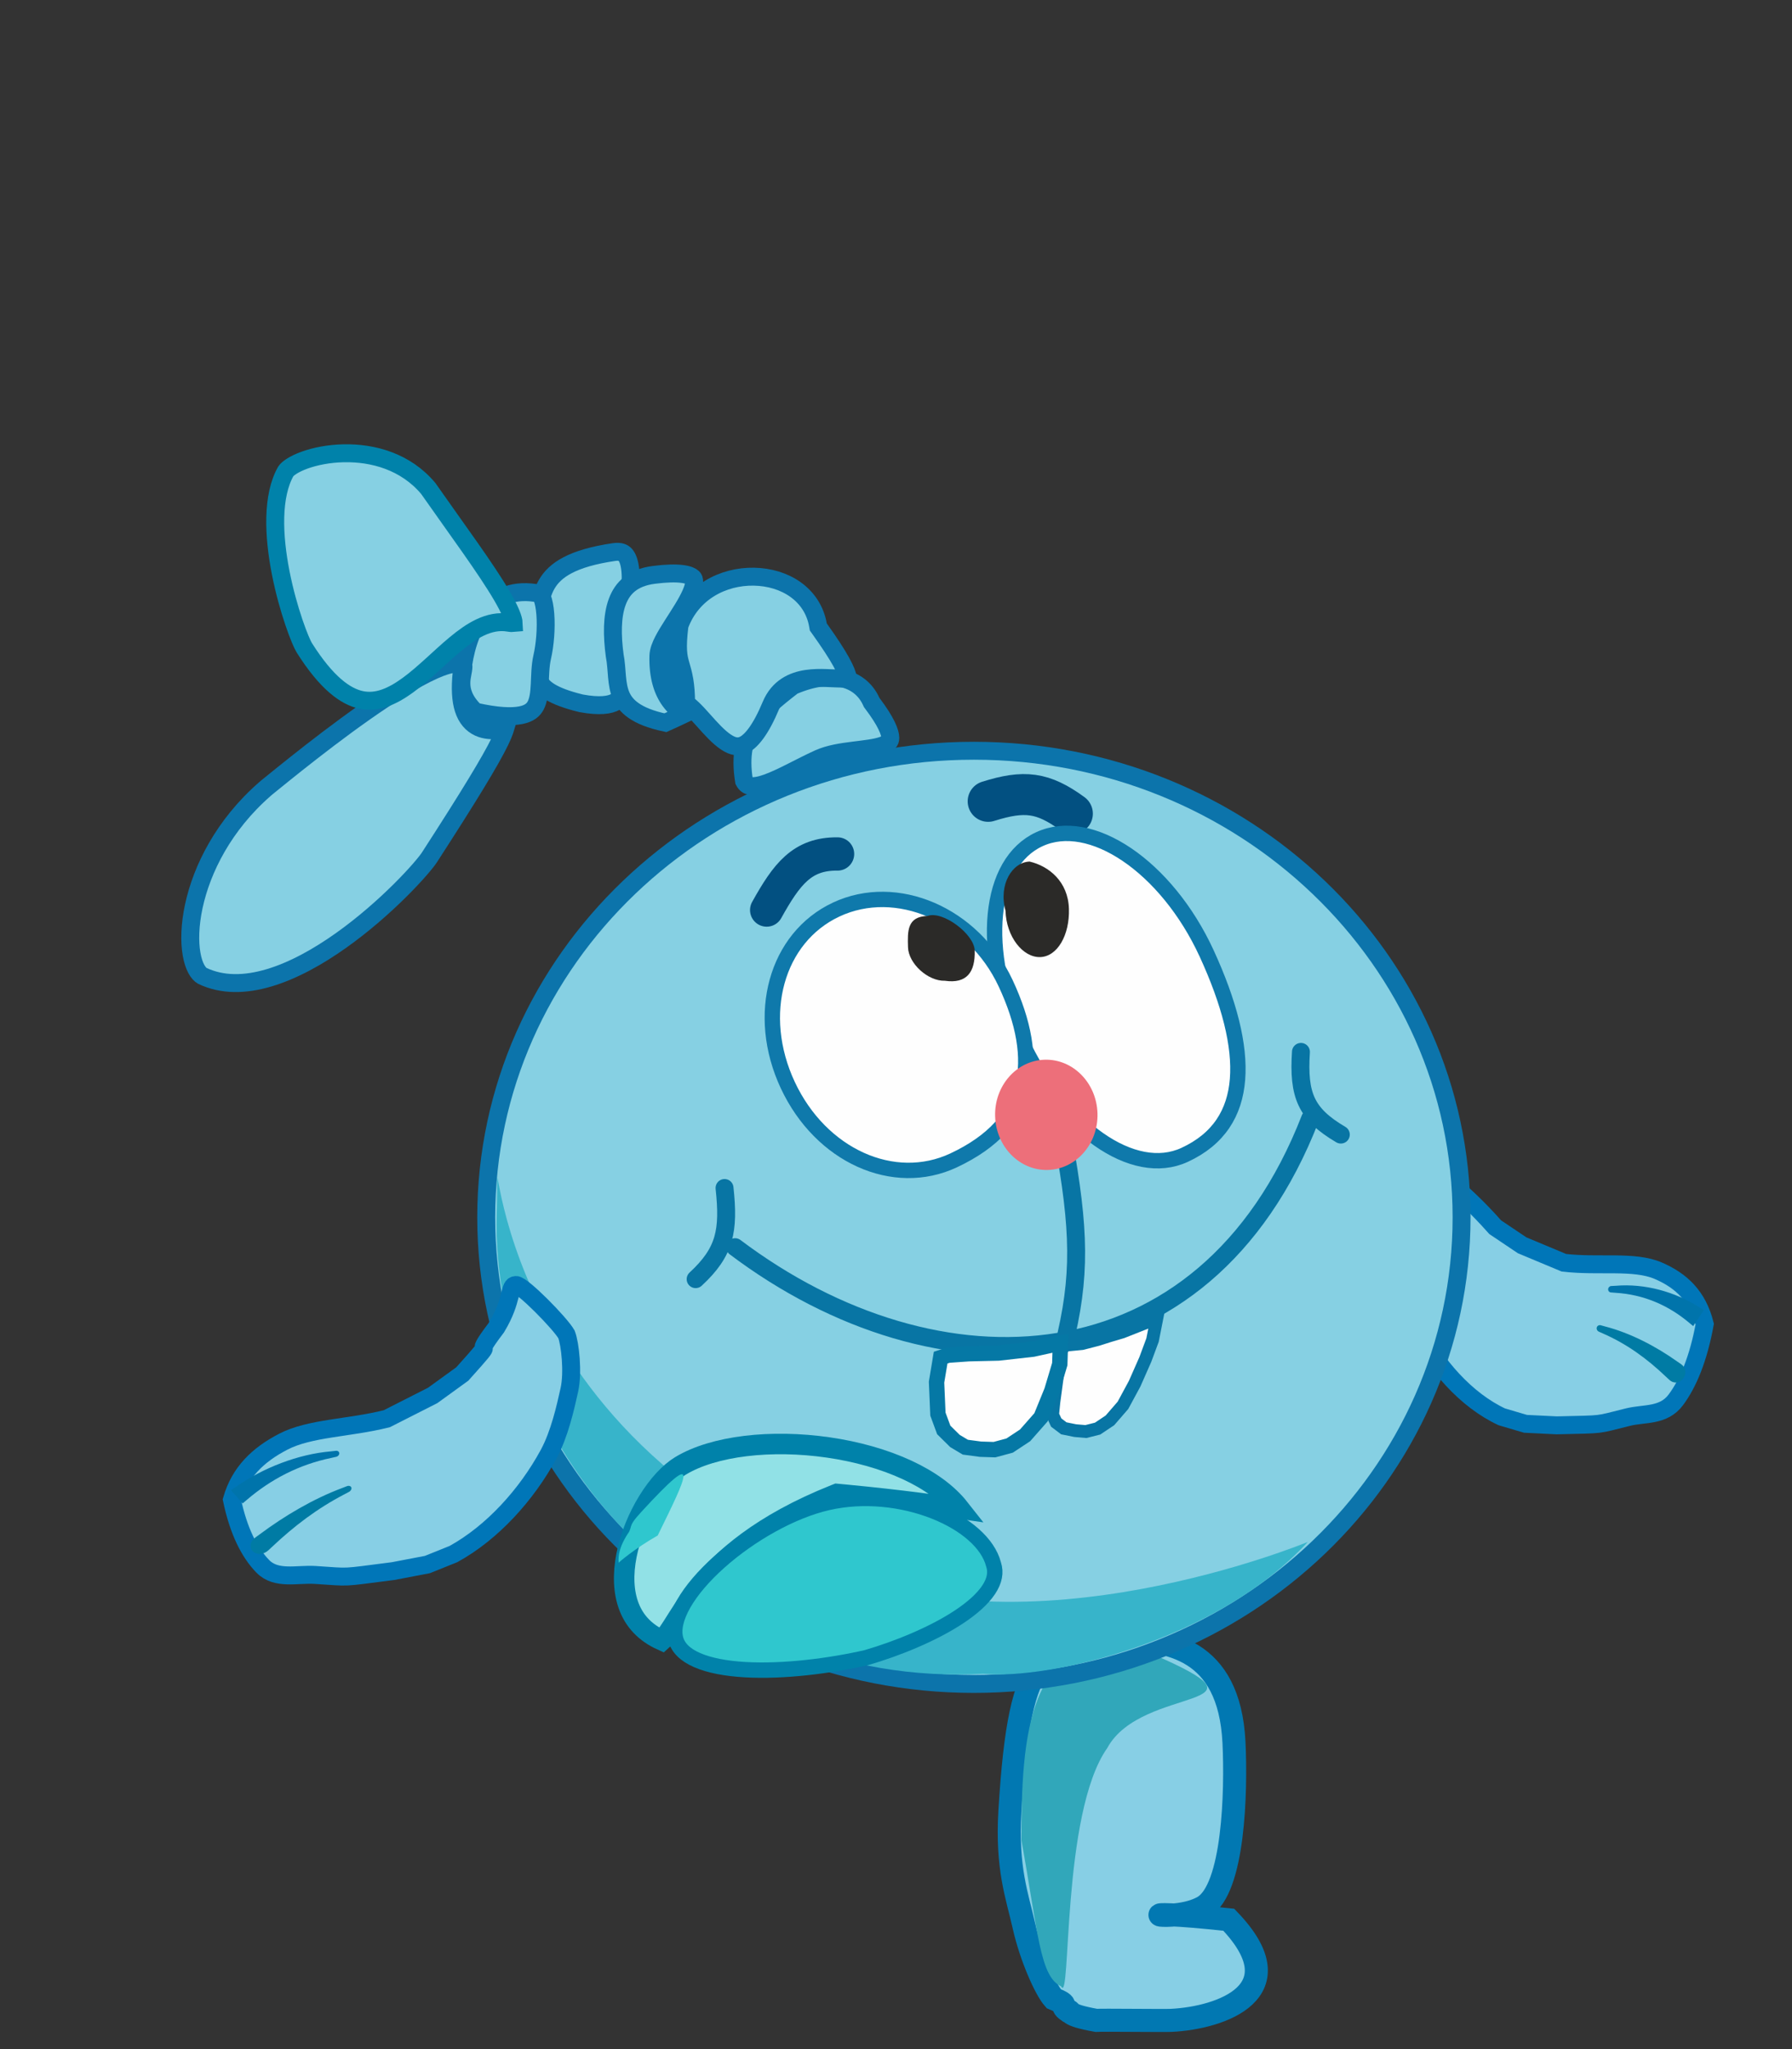 <svg width="700" height="800" viewBox="0 0 700 800" fill="none" xmlns="http://www.w3.org/2000/svg">
<rect x="0" y="0" width="700" height="800" fill="#333333" stroke="none"/>
<g clip-path="url(#clip0_465_683)">
<path d="M544.04 469.682C541.794 463.504 547.482 456.422 549.759 456.036C548.889 453.272 546.18 444.747 552.555 446.579C563.09 461.05 569.376 462.542 584.069 479.124L594.579 486.181L610.884 492.99C624.553 494.593 638.257 492.028 647.749 496.105C656.856 500.018 663.207 506.177 665.915 516.94C663.422 530.54 659.428 540.032 654.647 546.482C649.814 553.001 642.395 551.67 635.965 553.253C622.847 556.48 627.423 555.999 608.105 556.478L595.898 555.882L586.642 553.153C572.795 546.678 560.724 533.122 553.003 517.712C549.156 510.035 547.129 499.356 545.793 492.296C544.462 485.265 542.698 473.88 544.04 469.682Z" fill="#87CFE5" stroke="#0076B8" stroke-width="7"/>
<path d="M629.226 504.58C628.935 504.559 628.661 504.409 628.464 504.175C628.269 503.94 628.166 503.639 628.179 503.329C628.192 503.018 628.322 502.718 628.539 502.485C628.756 502.252 629.043 502.105 629.335 502.086C629.966 502.047 630.578 502.012 631.208 501.983C642.394 501.044 654.364 504.276 663.939 510.492C664.491 510.829 665.013 511.151 665.56 511.497C664.176 513.574 662.791 515.651 661.407 517.727C660.937 517.334 660.491 516.964 660.018 516.581C651.775 509.593 642.078 505.391 631.049 504.727C630.437 504.673 629.842 504.625 629.226 504.58Z" fill="#0074AB"/>
<path d="M624.518 519.883C624.222 519.752 623.977 519.498 623.831 519.189C623.687 518.88 623.653 518.541 623.743 518.235C623.834 517.929 624.042 517.675 624.325 517.517C624.608 517.36 624.943 517.31 625.253 517.393C625.815 517.545 626.347 517.691 626.909 517.85C636.832 520.412 646.727 525.551 655.257 531.616C655.746 531.951 656.212 532.271 656.699 532.608C657.57 533.208 658.159 534.111 658.309 535.156C658.461 536.199 658.162 537.298 657.505 538.175C656.848 539.052 655.896 539.624 654.885 539.73C653.871 539.838 652.882 539.47 652.107 538.744C651.681 538.346 651.276 537.966 650.85 537.572C643.402 530.465 635.461 524.66 626.069 520.578C625.544 520.34 625.047 520.115 624.518 519.883Z" fill="#007BA4"/>
<path d="M482.024 680.298C481.105 661.49 474.414 651.636 466.078 646.356C457.441 640.886 446.029 639.657 434.378 640.226C422.334 640.815 413.1 642.162 406.628 649.911C399.862 658.011 396.5 674 394.5 707C393.136 729.5 397.388 740.318 400 752C402.629 763.757 408.319 776.625 411.588 780.303C418.321 783.086 413.5 782.5 417 785C419.187 785.179 415.5 786.5 428.206 788.781C430.77 788.615 454.492 788.928 457.499 788.781C476.999 787.828 506.998 777.5 479.999 749.5C434.378 744.499 457.999 751.382 469.999 744.499C481.999 737.617 482.952 699.289 482.024 680.298Z" fill="#87CFE5" stroke="#0178B2" stroke-width="9"/>
<path d="M449.5 645.499C400.499 630.499 399 680.499 399 718.499C405.473 754.337 406.183 771.737 414.5 775.499C418.499 783.499 414.5 708 432.499 682.499C445.999 657.499 502 667.999 449.5 645.499Z" fill="#31A7BA"/>
<path d="M380.428 293.102C485.665 293.102 570.928 374.687 570.928 475.269C570.928 575.852 485.665 657.437 380.428 657.437C275.19 657.437 189.928 575.852 189.928 475.269C189.928 374.687 275.19 293.102 380.428 293.102Z" fill="#86D0E3" stroke="#0C74AB" stroke-width="7"/>
<path d="M510.851 601.995C475.421 640.606 409.696 655.952 384.022 653.477C274.138 659.417 191.468 566.249 194.036 473.784C195.644 415.867 180.685 552.493 323.432 610.905C399.94 648.032 510.851 601.995 510.851 601.995Z" fill="#37B4CA"/>
<path d="M299.481 355.294C307.308 341.249 313.33 333.258 327.169 333.402" stroke="#025081" stroke-width="13" stroke-linecap="round"/>
<path d="M309.731 267.758C318.121 264.154 324.863 263.709 329.844 265.043C334.833 266.379 338.373 269.571 340.336 273.903L340.497 274.258L340.732 274.568C343.39 278.086 345.175 280.925 346.29 283.206C347.417 285.511 347.762 287.052 347.775 288.027C347.787 288.879 347.556 289.313 347.251 289.647C346.859 290.078 346.11 290.579 344.759 291.054C341.946 292.044 338.056 292.447 333.366 293.035C328.972 293.585 323.915 294.301 319.811 296.161C316.178 297.807 312.47 299.741 309.059 301.455C305.578 303.203 302.395 304.73 299.559 305.737C296.655 306.768 294.569 307.082 293.156 306.854C292.161 306.693 291.34 306.259 290.645 304.938C289.01 294.905 290.736 288.21 294.121 282.86C297.64 277.3 303.097 272.908 309.731 267.758Z" fill="#86D0E3" stroke="#0C74AB" stroke-width="7"/>
<path d="M374.772 588.936C370.119 583.02 363.072 577.944 354.399 573.916C345.264 569.672 334.566 566.704 323.56 565.113C301.36 561.905 278.827 564.416 265.778 572.323C261.574 574.87 257.04 579.735 253.141 586.056C249.267 592.336 246.198 599.768 244.738 607.162C243.272 614.582 243.482 621.663 245.788 627.492C247.87 632.754 251.801 637.362 258.566 640.406C258.873 640.131 259.213 639.783 259.589 639.339C260.51 638.254 261.49 636.81 262.711 634.9C265.099 631.163 268.176 625.995 272.739 620.29C281.971 608.748 297.16 595.115 326.098 583.573L326.902 583.252L327.762 583.332L330.754 583.615C352.814 585.728 366.748 587.753 374.772 588.936Z" fill="#91E1E6" stroke="#0082AA" stroke-width="8"/>
<path d="M250.543 590.231C244.316 597.001 248.06 595.109 244.161 600.633C261.527 583.343 240.266 597.73 241.674 610.191C240.965 610.514 248.053 604.47 256.912 599.491C268.439 575.977 274.291 564.413 250.543 590.231Z" fill="#2FC7CE"/>
<path d="M386.184 620.684C388.513 617.189 389.146 613.932 388.107 610.787L388.077 610.699L388.054 610.609C385.946 602.606 377.313 594.92 364.861 590.025C352.566 585.193 337.328 583.428 323.302 586.64C309.22 589.865 293.027 599.064 280.964 609.821C274.947 615.187 270.085 620.83 267.042 626.158C263.961 631.551 262.972 636.209 263.926 639.831C264.841 643.305 267.59 646.075 272.359 648.151C277.16 650.24 283.631 651.439 291.11 651.864C306.003 652.711 324.01 650.452 338.496 647.142C350.554 643.618 364.521 637.961 374.716 631.191C379.836 627.792 383.819 624.233 386.184 620.684Z" fill="#2FC7CE" stroke="#0082AA" stroke-width="6"/>
<path d="M386 312.853C400.143 308.411 407.384 309.279 418.897 317.669" stroke="#025081" stroke-width="16" stroke-linecap="round"/>
<path d="M210.554 265.679C209.861 264.142 209.615 262.32 209.58 259.854C209.562 258.62 209.596 257.339 209.623 255.876C209.648 254.5 209.664 253.007 209.611 251.437C209.923 246.496 210.038 242.238 210.554 238.223C211.065 234.239 211.935 230.906 213.576 228.075C216.72 222.648 223.4 217.928 239.834 215.534C242.455 215.152 243.612 215.864 244.318 216.695C245.249 217.79 245.965 219.794 246.241 222.859C246.789 228.941 245.445 236.849 244.362 242.949C243.629 247.075 243.907 251.848 244.141 256.093C244.387 260.562 244.592 264.527 244.041 267.817C243.509 270.994 242.378 272.921 240.403 274.026C238.229 275.243 234.248 275.926 226.968 274.573C215.267 271.723 211.821 268.492 210.554 265.679Z" fill="#86D0E3" stroke="#0C74AB" stroke-width="7"/>
<path d="M259.917 282.16C248.248 279.706 244.309 275.511 242.619 271.627C241.664 269.433 241.275 267.006 241.022 264.265C240.791 261.765 240.661 258.632 240.113 255.874C239.088 248.175 238.993 240.674 241.121 234.941C242.163 232.135 243.711 229.821 245.906 228.074C248.101 226.327 251.137 224.989 255.399 224.442C260.32 223.811 263.896 223.757 266.429 224.074C268.997 224.394 270.134 225.05 270.604 225.493C270.952 225.822 271.195 226.27 271.167 227.229C271.136 228.308 270.748 229.785 269.921 231.68C268.256 235.495 265.386 239.781 262.645 244.081C261.323 246.155 260.028 248.244 259.054 250.148C258.139 251.937 257.235 254.062 257.183 256.091C256.973 264.199 258.876 269.748 261.69 273.611C263.471 276.055 265.515 277.672 267.266 278.787C265.471 279.644 263.076 280.73 259.917 282.16Z" fill="#86D0E3" stroke="#0C74AB" stroke-width="7"/>
<path d="M260.262 260.903C259.943 258.98 260.173 257.119 260.728 255.039C261.009 253.986 261.36 252.919 261.755 251.753C262.122 250.667 262.533 249.474 262.9 248.254C263.956 245.529 266.275 242.754 269.647 240.274C273.021 237.794 277.244 235.764 281.704 234.484C290.895 231.846 299.758 232.689 304.493 237.302C309.326 242.011 311.231 245.107 311.801 247.08C312.062 247.982 312.026 248.591 311.911 249.036C311.79 249.507 311.518 250.03 310.986 250.656C309.764 252.09 307.985 253.242 305.487 255.129C303.263 256.808 300.534 259.056 299.026 262.301C296.31 268.148 294.852 272.474 293.793 275.444C293.25 276.964 292.868 277.97 292.502 278.698C292.148 279.402 291.944 279.567 291.908 279.594C291.876 279.618 291.403 280.005 288.043 279.577C284.945 279.183 280.695 278.335 273.908 277.22C263.767 269.734 260.877 264.62 260.262 260.903Z" fill="#86D0E3" stroke="#0C74AB" stroke-width="7"/>
<path d="M185.661 277.828C181.101 273.448 180.249 269.591 180.229 266.832C180.218 265.284 180.467 263.947 180.705 262.725C180.81 262.192 180.962 261.45 181.016 260.811C181.044 260.479 181.065 259.98 180.975 259.43C180.97 259.403 180.964 259.376 180.959 259.348C182.159 251.514 184.932 243.63 189.626 238.232C194.267 232.895 200.951 229.757 210.88 231.81C210.968 231.875 211.324 232.188 211.768 233.307C212.368 234.82 212.807 237.056 213.017 239.802C213.434 245.263 212.885 251.829 211.799 256.518C210.996 259.984 210.991 264.04 210.831 267.223C210.657 270.705 210.309 273.39 209.278 275.381C208.399 277.077 206.872 278.559 203.378 279.239C199.778 279.939 194.213 279.742 185.661 277.828Z" fill="#86D0E3" stroke="#0C74AB" stroke-width="7"/>
<path d="M79.019 380.989C77.486 380.101 75.71 377.517 74.833 372.496C73.976 367.589 74.132 361.096 75.716 353.756C78.828 339.332 87.344 322.124 103.494 308.049L104.269 307.382C109.431 303.248 130.338 285.95 149.652 273.125C159.45 266.619 168.446 261.537 174.638 259.74C177.889 258.797 179.371 259.064 179.832 259.324C179.929 259.378 180.058 259.462 180.188 259.831C180.347 260.284 180.485 261.146 180.333 262.619C179.7 268.738 179.975 273.355 181.079 276.803C182.232 280.401 184.311 282.752 187.026 284.003C189.546 285.165 192.213 285.181 194.187 285.07C195.16 285.015 196.204 284.908 196.912 284.851C197.021 284.842 197.124 284.836 197.222 284.829C197.188 284.94 197.151 285.059 197.109 285.186C196.756 286.243 196.167 287.654 195.258 289.516C191.586 297.038 183.378 310.581 167.725 334.759C166.513 336.631 162.412 341.542 156.208 347.695C150.07 353.783 142.062 360.898 133.17 367.204C124.255 373.525 114.595 378.931 105.141 381.743C95.739 384.54 86.826 384.696 79.019 380.989Z" fill="#86D0E3" stroke="#0C74AB" stroke-width="7"/>
<path d="M119 179.636C123.118 178.153 128.423 177.092 134.179 176.966C145.684 176.713 158.444 180.179 167.279 190.692C178.813 207.15 189.915 222.09 196.092 232.674C197.624 235.3 198.798 237.567 199.583 239.452C200.355 241.308 200.634 242.535 200.664 243.246C200.309 243.281 199.664 243.289 198.599 243.109C190.976 241.826 183.976 246.438 177.987 251.391C174.892 253.95 171.74 256.895 168.675 259.673C165.562 262.495 162.488 265.195 159.365 267.475C153.058 272.081 147.164 274.521 141.116 273.263C134.987 271.987 127.558 266.681 118.847 252.873C118.168 251.796 116.588 248.239 114.767 242.848C112.987 237.583 111.078 230.87 109.663 223.687C108.246 216.491 107.345 208.916 107.53 201.895C107.716 194.888 108.979 188.705 111.644 184.012C111.965 183.544 112.669 182.839 113.948 182.025C115.239 181.202 116.942 180.377 119 179.636Z" fill="#86D0E3" stroke="#0082AA" stroke-width="7"/>
<path d="M265.427 244.203C270.171 231.199 282.466 224.941 294.476 225.143C306.654 225.348 317.386 232.09 319.515 244.004L319.654 244.782L320.113 245.424C324.022 250.891 326.746 255.086 328.534 258.294C330.367 261.584 331.038 263.531 331.174 264.584C331.179 264.624 331.179 264.661 331.182 264.695C331.09 264.719 330.978 264.743 330.846 264.766C330.36 264.851 329.717 264.901 328.879 264.91C327.105 264.931 325.199 264.787 322.696 264.709C320.343 264.636 317.686 264.638 315.056 265.033C309.651 265.845 304.07 268.404 301.179 275.332C297.141 285.008 293.541 289.163 290.824 290.658C288.579 291.893 286.387 291.573 283.596 289.724C280.648 287.77 277.793 284.575 274.82 281.246C273.401 279.657 271.936 278.022 270.524 276.684C269.77 275.97 268.927 275.237 268.013 274.613C267.997 270.785 267.74 267.938 267.353 265.61C266.899 262.889 266.269 260.925 265.808 259.286C264.988 256.367 264.291 253.338 265.427 244.203Z" fill="#86D0E3" stroke="#0C74AB" stroke-width="7"/>
<path d="M406.004 327.633C415.961 323.054 428.265 325.564 440.215 333.651C452.161 341.735 463.554 355.284 471.355 372.247C480.142 391.355 484.469 408.077 483.402 421.41C482.353 434.523 476.055 444.753 462.691 450.899C452.737 455.476 440.808 452.964 429.212 444.836C417.604 436.7 406.487 423.016 398.54 405.733C390.592 388.451 387.439 371.104 388.817 356.996C390.194 342.902 396.05 332.211 406.004 327.633Z" fill="#FEFEFE" stroke="#0F79AB" stroke-width="6"/>
<path d="M326.636 355.105C350.117 344.109 380.149 356.8 392.803 383.825C399.943 399.072 402.425 412.802 399.491 424.366C396.598 435.767 388.286 445.643 372.493 453.038C349.101 463.991 320.641 451.219 307.735 423.658C294.829 396.095 303.244 366.058 326.636 355.105Z" fill="#FEFEFE" stroke="#0F79AB" stroke-width="6"/>
<path d="M417.551 354.81C417.863 365.022 413.072 373.455 406.332 373.661C399.592 373.867 393.086 365.779 392.774 355.566C389.958 345.25 395.452 336.578 402.193 336.372C409.75 338.143 417.227 344.177 417.551 354.81Z" fill="#2B2A28"/>
<path d="M414.001 531.136C421.874 502.254 422.152 484.618 416.438 451.001" stroke="#0875A4" stroke-width="7" stroke-linecap="round"/>
<path d="M409.37 456.764C420.411 456.427 429.067 446.52 428.704 434.637C428.341 422.753 419.097 413.392 408.056 413.73C397.016 414.067 388.36 423.974 388.722 435.857C389.085 447.741 398.329 457.101 409.37 456.764Z" fill="#ED6F7A"/>
<path d="M369.096 382.904C377.639 384.144 380.999 379.539 380.74 371.043C380.546 364.695 368.257 355.417 362.321 357.599C354.326 357.843 354.498 363.489 354.692 369.838C354.886 376.186 362.472 383.107 369.096 382.904Z" fill="#2B2A28"/>
<path d="M287.146 486.913C366.027 546.366 470.591 542.635 511.78 436.729" stroke="#0875A4" stroke-width="7" stroke-linecap="round"/>
<path d="M438.385 520.032L433.33 521.528L428.792 522.973L422.703 524.547L419.087 524.897L416.316 525.165L414.426 527.001L411.688 547.264L411.175 552.344L412.592 555.391L415.555 557.637L420.026 558.542L424.173 558.898L428.758 557.748L433.574 554.521L438.658 548.655L443.235 540.186L447.404 530.728L450.217 523.154L451.887 514.701L438.385 520.032Z" fill="#FEFEFE"/>
<path d="M414.426 527.001L416.316 525.165L419.087 524.897L422.703 524.547L428.792 522.973L433.33 521.528L438.385 520.032L451.887 514.701L450.217 523.154L447.404 530.728L443.235 540.186L438.658 548.655L433.574 554.521L428.758 557.748L424.173 558.898L420.026 558.542L415.555 557.637L412.592 555.391L411.175 552.344L411.688 547.264L414.426 527.001ZM414.426 527.001L415.012 525.817" stroke="#0875A4" stroke-width="5"/>
<path d="M403.585 526.711L403.506 526.728L403.426 526.737L390.113 528.232L390.044 528.24L389.975 528.242L378.432 528.513L378.388 528.514L370.39 529.08L367.439 530.034L365.838 539.611L366.375 552.1L368.652 558.266L373.019 562.575L377.085 565.004L383.004 565.793L388.452 565.967L394.37 564.38L400.43 560.382L406.637 553.337L410.851 543.003L413.973 532.573L414.234 524.383L403.585 526.711Z" fill="#FEFEFE" stroke="#0578A5" stroke-width="6"/>
<path d="M271.73 499.399C283.267 488.727 284.816 480.52 283.024 463.812" stroke="#0875A4" stroke-width="7" stroke-linecap="round"/>
<path d="M508.181 410.677C507.088 427.615 510.113 434.931 523.759 442.962" stroke="#0875A4" stroke-width="7" stroke-linecap="round"/>
<path d="M221.29 520.972C218.837 516.636 204.084 501.677 201.593 501.685C198.561 501.695 200.659 507.143 193.938 518.258C182.269 533.641 196.832 518.365 180.588 536.42L169.013 544.799L151.089 553.891C136.099 557.638 121.107 557.454 110.671 562.854C100.659 568.035 93.647 574.888 90.587 585.492C93.198 597.924 97.491 606.233 102.673 611.541C107.911 616.906 116.051 614.438 123.082 614.882C137.426 615.786 132.418 616.079 153.578 613.375L166.958 610.82L177.123 606.73C192.35 598.356 205.694 583.586 214.288 567.776C218.569 559.9 220.884 549.487 222.41 542.604C223.929 535.748 222.723 524.716 221.29 520.972Z" fill="#87CFE5" stroke="#0076B8" stroke-width="7"/>
<path d="M131.332 568.758C131.661 568.686 131.972 568.495 132.199 568.238C132.425 567.98 132.547 567.677 132.537 567.384C132.529 567.091 132.388 566.831 132.148 566.648C131.908 566.466 131.587 566.376 131.257 566.41C130.547 566.485 129.857 566.561 129.147 566.646C116.547 567.742 102.981 572.935 92.057 580.534C91.428 580.951 90.833 581.35 90.209 581.775C91.73 583.5 93.251 585.225 94.772 586.949C95.31 586.493 95.821 586.062 96.362 585.615C105.797 577.52 116.818 571.811 129.273 569.221C129.964 569.061 130.636 568.909 131.332 568.758Z" fill="#0074AB"/>
<path d="M136.341 582.443C136.677 582.266 136.959 581.981 137.13 581.662C137.299 581.343 137.343 581.016 137.247 580.741C137.151 580.467 136.922 580.263 136.605 580.163C136.289 580.064 135.912 580.076 135.561 580.21C134.923 580.455 134.32 580.687 133.683 580.938C122.44 585.132 111.177 591.766 101.436 599.036C100.878 599.441 100.345 599.827 99.79 600.234C98.796 600.958 98.114 601.919 97.924 602.938C97.732 603.954 98.048 604.944 98.772 605.659C99.495 606.375 100.559 606.748 101.697 606.669C102.838 606.591 103.961 606.066 104.849 605.24C105.338 604.787 105.803 604.354 106.291 603.905C114.832 595.838 123.903 588.919 134.578 583.377C135.175 583.058 135.74 582.757 136.341 582.443Z" fill="#007BA4"/>
</g>
<defs>
<clipPath id="clip0_465_683">
<rect width="700" height="800" fill="white"/>
</clipPath>
</defs>
</svg>
